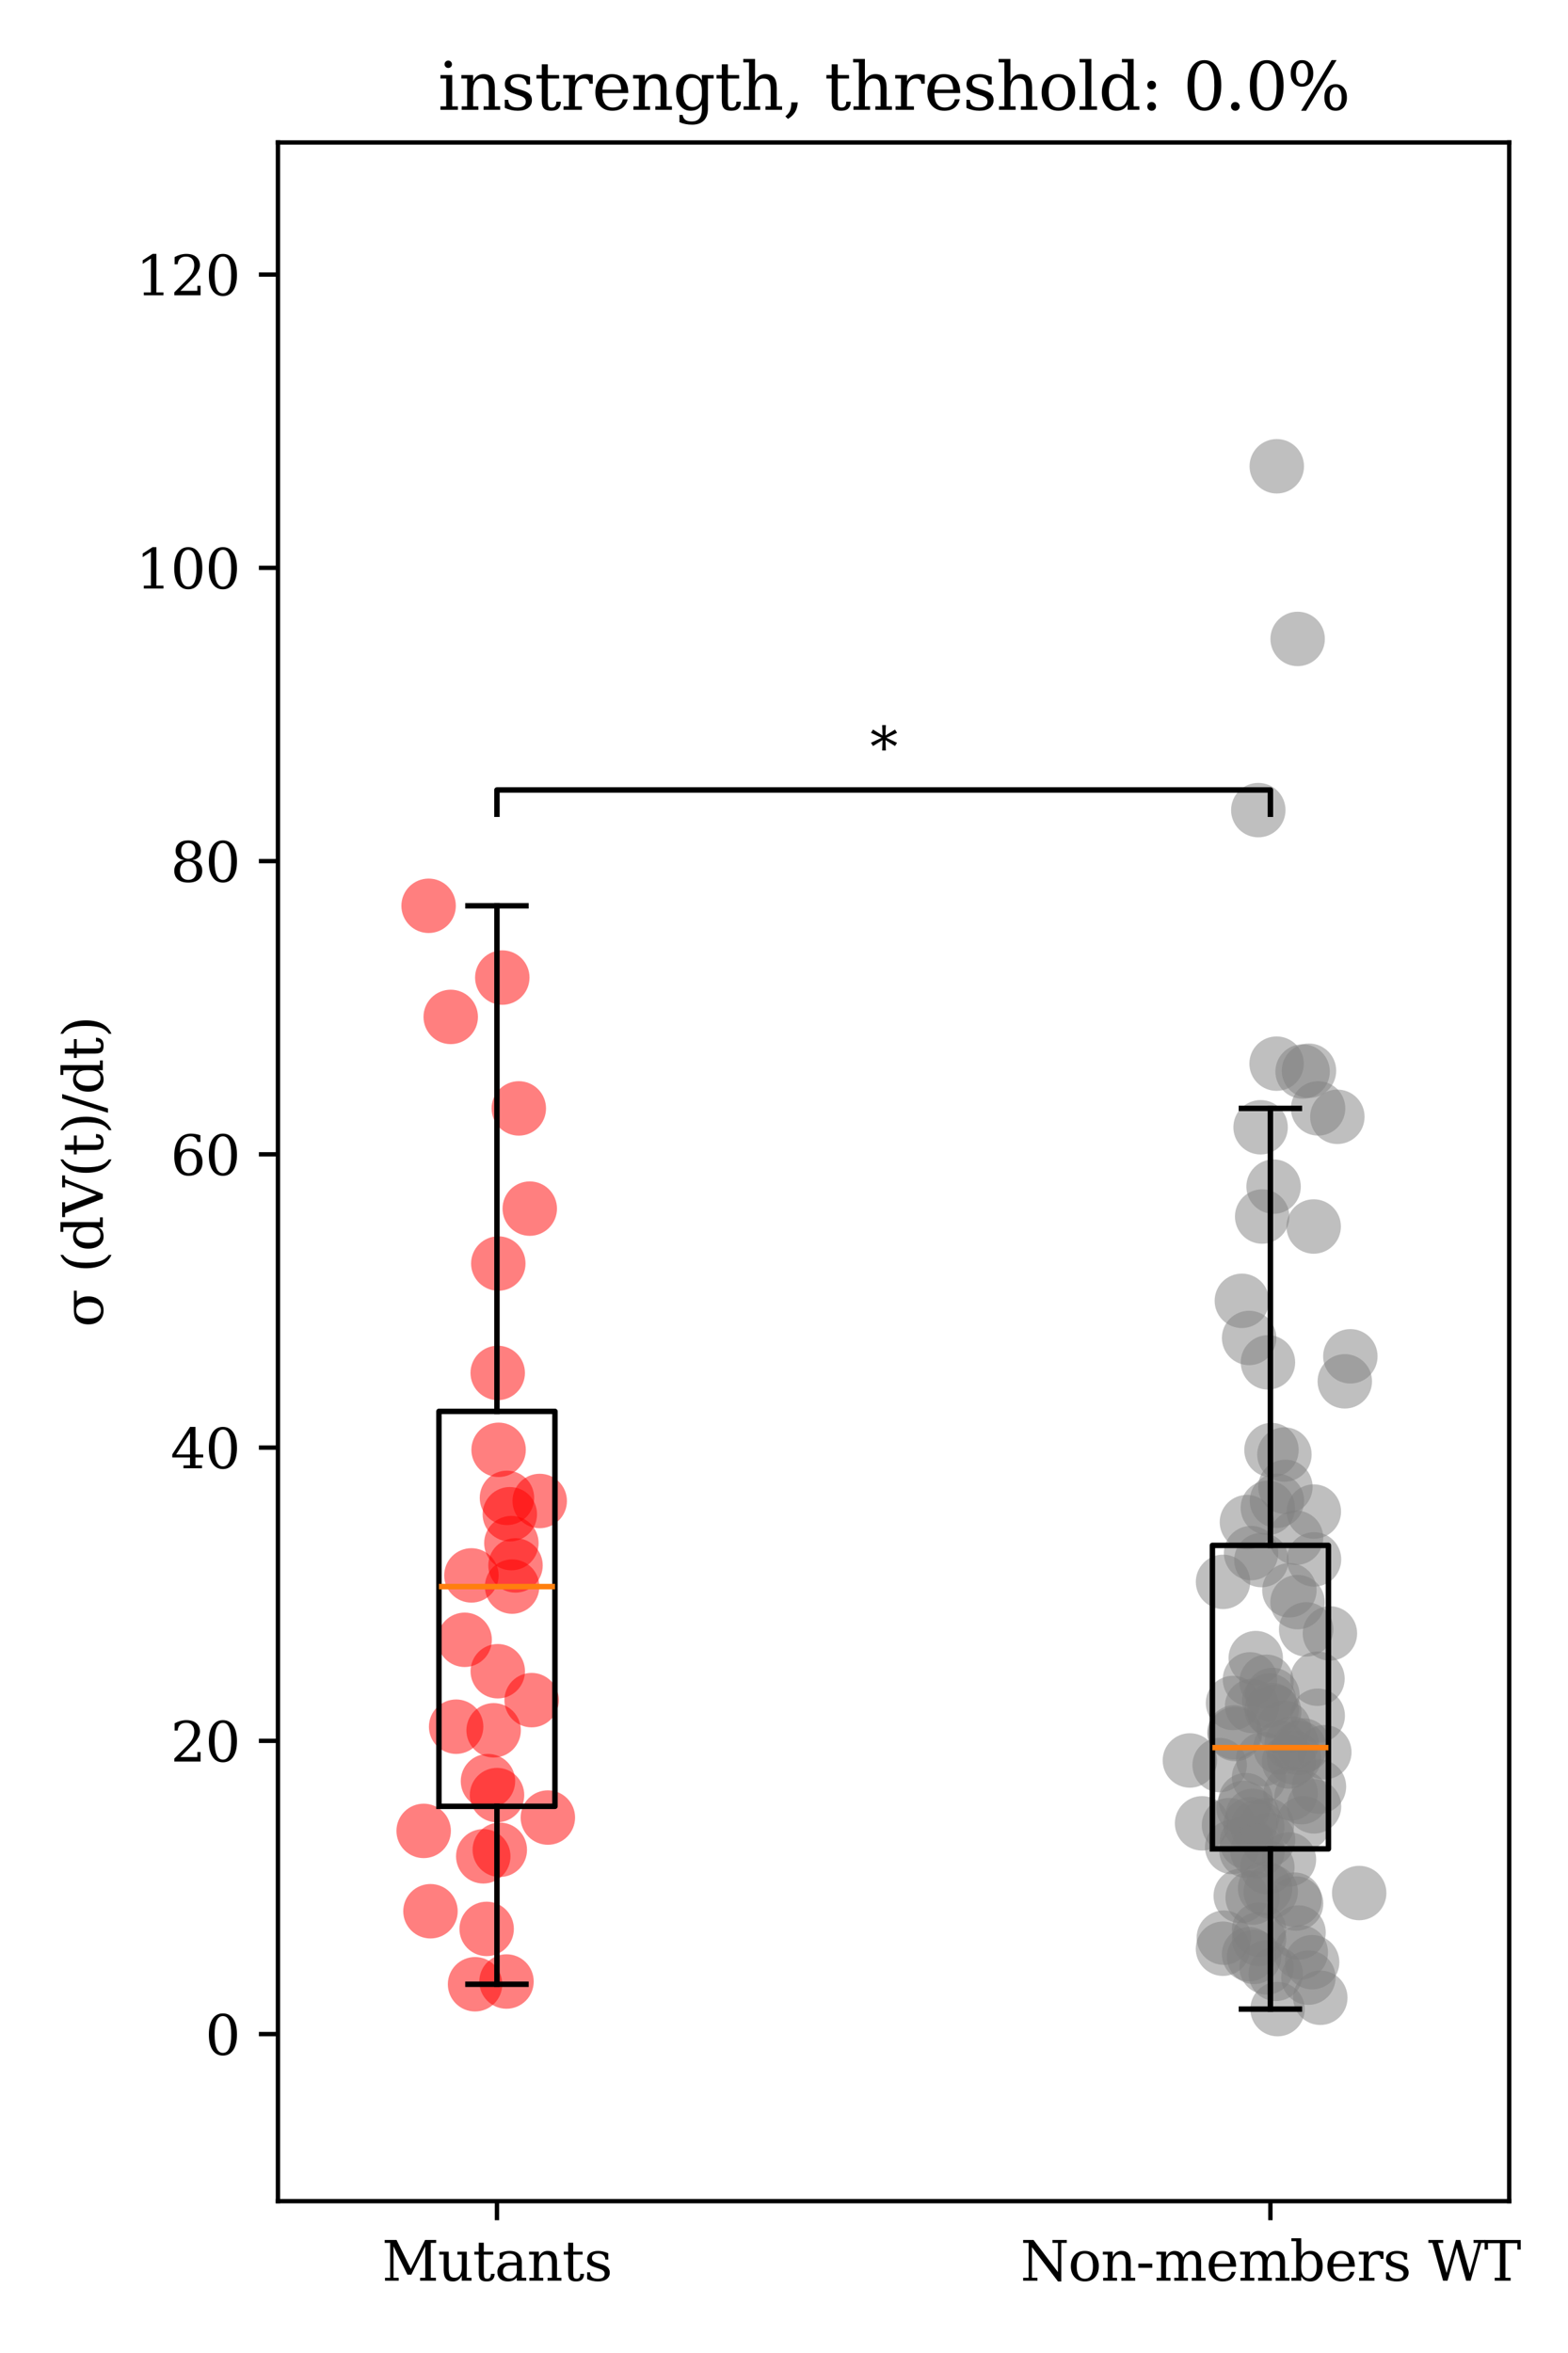 <?xml version="1.0" encoding="utf-8" standalone="no"?>
<!DOCTYPE svg PUBLIC "-//W3C//DTD SVG 1.1//EN"
  "http://www.w3.org/Graphics/SVG/1.1/DTD/svg11.dtd">
<svg xmlns:xlink="http://www.w3.org/1999/xlink" width="288pt" height="432pt" viewBox="0 0 288 432" xmlns="http://www.w3.org/2000/svg" version="1.1">
 <defs>
  <style type="text/css">*{stroke-linejoin: round; stroke-linecap: butt}</style>
 </defs>
 <g id="figure_1">
  <g id="patch_1">
   <path d="M 0 432 
L 288 432 
L 288 0 
L 0 0 
z
" style="fill: #ffffff"/>
  </g>
  <g id="axes_1">
   <g id="patch_2">
    <path d="M 51.05 404.12 
L 277.2 404.12 
L 277.2 26.16 
L 51.05 26.16 
z
" style="fill: #ffffff"/>
   </g>
   <g id="PathCollection_1">
    <defs>
     <path id="md715e19914" d="M 0 5 
C 1.326 5 2.598 4.473 3.536 3.536 
C 4.473 2.598 5 1.326 5 0 
C 5 -1.326 4.473 -2.598 3.536 -3.536 
C 2.598 -4.473 1.326 -5 0 -5 
C -1.326 -5 -2.598 -4.473 -3.536 -3.536 
C -4.473 -2.598 -5 -1.326 -5 0 
C -5 1.326 -4.473 2.598 -3.536 3.536 
C -2.598 4.473 -1.326 5 0 5 
z
"/>
    </defs>
    <g clip-path="url(#p01e4e6f1fc)">
     <use xlink:href="#md715e19914" x="85.345" y="301.06" style="fill: #ff0000; fill-opacity: 0.5"/>
     <use xlink:href="#md715e19914" x="93.929" y="283.309" style="fill: #ff0000; fill-opacity: 0.5"/>
     <use xlink:href="#md715e19914" x="89.628" y="327.007" style="fill: #ff0000; fill-opacity: 0.5"/>
     <use xlink:href="#md715e19914" x="83.78" y="317.014" style="fill: #ff0000; fill-opacity: 0.5"/>
     <use xlink:href="#md715e19914" x="94.062" y="291.291" style="fill: #ff0000; fill-opacity: 0.5"/>
     <use xlink:href="#md715e19914" x="93.032" y="363.798" style="fill: #ff0000; fill-opacity: 0.5"/>
     <use xlink:href="#md715e19914" x="91.525" y="231.98" style="fill: #ff0000; fill-opacity: 0.5"/>
     <use xlink:href="#md715e19914" x="91.8" y="339.615" style="fill: #ff0000; fill-opacity: 0.5"/>
     <use xlink:href="#md715e19914" x="78.725" y="166.302" style="fill: #ff0000; fill-opacity: 0.5"/>
     <use xlink:href="#md715e19914" x="100.626" y="333.696" style="fill: #ff0000; fill-opacity: 0.5"/>
     <use xlink:href="#md715e19914" x="90.667" y="317.678" style="fill: #ff0000; fill-opacity: 0.5"/>
     <use xlink:href="#md715e19914" x="82.785" y="186.7" style="fill: #ff0000; fill-opacity: 0.5"/>
     <use xlink:href="#md715e19914" x="94.686" y="287.405" style="fill: #ff0000; fill-opacity: 0.5"/>
     <use xlink:href="#md715e19914" x="77.816" y="336.144" style="fill: #ff0000; fill-opacity: 0.5"/>
     <use xlink:href="#md715e19914" x="91.289" y="329.571" style="fill: #ff0000; fill-opacity: 0.5"/>
     <use xlink:href="#md715e19914" x="95.291" y="203.5" style="fill: #ff0000; fill-opacity: 0.5"/>
     <use xlink:href="#md715e19914" x="97.647" y="312.137" style="fill: #ff0000; fill-opacity: 0.5"/>
     <use xlink:href="#md715e19914" x="88.763" y="340.813" style="fill: #ff0000; fill-opacity: 0.5"/>
     <use xlink:href="#md715e19914" x="93.116" y="275.005" style="fill: #ff0000; fill-opacity: 0.5"/>
     <use xlink:href="#md715e19914" x="86.587" y="289.238" style="fill: #ff0000; fill-opacity: 0.5"/>
     <use xlink:href="#md715e19914" x="93.64" y="278.009" style="fill: #ff0000; fill-opacity: 0.5"/>
     <use xlink:href="#md715e19914" x="99.133" y="275.576" style="fill: #ff0000; fill-opacity: 0.5"/>
     <use xlink:href="#md715e19914" x="91.58" y="266.18" style="fill: #ff0000; fill-opacity: 0.5"/>
     <use xlink:href="#md715e19914" x="91.416" y="252.065" style="fill: #ff0000; fill-opacity: 0.5"/>
     <use xlink:href="#md715e19914" x="87.256" y="364.301" style="fill: #ff0000; fill-opacity: 0.5"/>
     <use xlink:href="#md715e19914" x="92.258" y="179.478" style="fill: #ff0000; fill-opacity: 0.5"/>
     <use xlink:href="#md715e19914" x="97.303" y="221.898" style="fill: #ff0000; fill-opacity: 0.5"/>
     <use xlink:href="#md715e19914" x="79.067" y="350.894" style="fill: #ff0000; fill-opacity: 0.5"/>
     <use xlink:href="#md715e19914" x="87.315" y="-1" style="fill: #ff0000; fill-opacity: 0.5"/>
     <use xlink:href="#md715e19914" x="91.243" y="-1" style="fill: #ff0000; fill-opacity: 0.5"/>
     <use xlink:href="#md715e19914" x="89.385" y="354.141" style="fill: #ff0000; fill-opacity: 0.5"/>
     <use xlink:href="#md715e19914" x="91.426" y="306.83" style="fill: #ff0000; fill-opacity: 0.5"/>
    </g>
   </g>
   <g id="PathCollection_2">
    <defs>
     <path id="m15550c7b97" d="M 0 5 
C 1.326 5 2.598 4.473 3.536 3.536 
C 4.473 2.598 5 1.326 5 0 
C 5 -1.326 4.473 -2.598 3.536 -3.536 
C 2.598 -4.473 1.326 -5 0 -5 
C -1.326 -5 -2.598 -4.473 -3.536 -3.536 
C -4.473 -2.598 -5 -1.326 -5 0 
C -5 1.326 -4.473 2.598 -3.536 3.536 
C -2.598 4.473 -1.326 5 0 5 
z
"/>
    </defs>
    <g clip-path="url(#p01e4e6f1fc)">
     <use xlink:href="#m15550c7b97" x="229.007" y="338.204" style="fill: #808080; fill-opacity: 0.5"/>
     <use xlink:href="#m15550c7b97" x="224.639" y="290.423" style="fill: #808080; fill-opacity: 0.5"/>
     <use xlink:href="#m15550c7b97" x="234.537" y="275.537" style="fill: #808080; fill-opacity: 0.5"/>
     <use xlink:href="#m15550c7b97" x="233.709" y="311.187" style="fill: #808080; fill-opacity: 0.5"/>
     <use xlink:href="#m15550c7b97" x="224.017" y="324.059" style="fill: #808080; fill-opacity: 0.5"/>
     <use xlink:href="#m15550c7b97" x="233.58" y="313.931" style="fill: #808080; fill-opacity: 0.5"/>
     <use xlink:href="#m15550c7b97" x="245.637" y="205.04" style="fill: #808080; fill-opacity: 0.5"/>
     <use xlink:href="#m15550c7b97" x="234.038" y="314.262" style="fill: #808080; fill-opacity: 0.5"/>
     <use xlink:href="#m15550c7b97" x="249.646" y="347.553" style="fill: #808080; fill-opacity: 0.5"/>
     <use xlink:href="#m15550c7b97" x="236.754" y="323.402" style="fill: #808080; fill-opacity: 0.5"/>
     <use xlink:href="#m15550c7b97" x="241.349" y="286.301" style="fill: #808080; fill-opacity: 0.5"/>
     <use xlink:href="#m15550c7b97" x="220.791" y="334.757" style="fill: #808080; fill-opacity: 0.5"/>
     <use xlink:href="#m15550c7b97" x="239.907" y="299.147" style="fill: #808080; fill-opacity: 0.5"/>
     <use xlink:href="#m15550c7b97" x="229.978" y="313.209" style="fill: #808080; fill-opacity: 0.5"/>
     <use xlink:href="#m15550c7b97" x="247.004" y="253.606" style="fill: #808080; fill-opacity: 0.5"/>
     <use xlink:href="#m15550c7b97" x="231.251" y="356.012" style="fill: #808080; fill-opacity: 0.5"/>
     <use xlink:href="#m15550c7b97" x="230.936" y="335.407" style="fill: #808080; fill-opacity: 0.5"/>
     <use xlink:href="#m15550c7b97" x="238.923" y="358.458" style="fill: #808080; fill-opacity: 0.5"/>
     <use xlink:href="#m15550c7b97" x="225.736" y="335.09" style="fill: #808080; fill-opacity: 0.5"/>
     <use xlink:href="#m15550c7b97" x="238.509" y="354.804" style="fill: #808080; fill-opacity: 0.5"/>
     <use xlink:href="#m15550c7b97" x="242.099" y="203.496" style="fill: #808080; fill-opacity: 0.5"/>
     <use xlink:href="#m15550c7b97" x="224.628" y="357.777" style="fill: #808080; fill-opacity: 0.5"/>
     <use xlink:href="#m15550c7b97" x="241.287" y="225.182" style="fill: #808080; fill-opacity: 0.5"/>
     <use xlink:href="#m15550c7b97" x="226.474" y="312.661" style="fill: #808080; fill-opacity: 0.5"/>
     <use xlink:href="#m15550c7b97" x="229.79" y="285.14" style="fill: #808080; fill-opacity: 0.5"/>
     <use xlink:href="#m15550c7b97" x="229.673" y="334.925" style="fill: #808080; fill-opacity: 0.5"/>
     <use xlink:href="#m15550c7b97" x="232.912" y="337.773" style="fill: #808080; fill-opacity: 0.5"/>
     <use xlink:href="#m15550c7b97" x="232.625" y="308.767" style="fill: #808080; fill-opacity: 0.5"/>
     <use xlink:href="#m15550c7b97" x="238.049" y="282.32" style="fill: #808080; fill-opacity: 0.5"/>
     <use xlink:href="#m15550c7b97" x="239.412" y="334.755" style="fill: #808080; fill-opacity: 0.5"/>
     <use xlink:href="#m15550c7b97" x="228.397" y="331.915" style="fill: #808080; fill-opacity: 0.5"/>
     <use xlink:href="#m15550c7b97" x="238.062" y="349.483" style="fill: #808080; fill-opacity: 0.5"/>
     <use xlink:href="#m15550c7b97" x="231.117" y="148.735" style="fill: #808080; fill-opacity: 0.5"/>
     <use xlink:href="#m15550c7b97" x="228.942" y="339.797" style="fill: #808080; fill-opacity: 0.5"/>
     <use xlink:href="#m15550c7b97" x="234.51" y="85.607" style="fill: #808080; fill-opacity: 0.5"/>
     <use xlink:href="#m15550c7b97" x="229.027" y="279.45" style="fill: #808080; fill-opacity: 0.5"/>
     <use xlink:href="#m15550c7b97" x="226.855" y="318.36" style="fill: #808080; fill-opacity: 0.5"/>
     <use xlink:href="#m15550c7b97" x="232.782" y="342.828" style="fill: #808080; fill-opacity: 0.5"/>
     <use xlink:href="#m15550c7b97" x="229.586" y="308.327" style="fill: #808080; fill-opacity: 0.5"/>
     <use xlink:href="#m15550c7b97" x="235.914" y="267.048" style="fill: #808080; fill-opacity: 0.5"/>
     <use xlink:href="#m15550c7b97" x="226.323" y="339.104" style="fill: #808080; fill-opacity: 0.5"/>
     <use xlink:href="#m15550c7b97" x="233.925" y="217.859" style="fill: #808080; fill-opacity: 0.5"/>
     <use xlink:href="#m15550c7b97" x="239.398" y="320.461" style="fill: #808080; fill-opacity: 0.5"/>
     <use xlink:href="#m15550c7b97" x="240.425" y="196.583" style="fill: #808080; fill-opacity: 0.5"/>
     <use xlink:href="#m15550c7b97" x="229.42" y="358.775" style="fill: #808080; fill-opacity: 0.5"/>
     <use xlink:href="#m15550c7b97" x="240.321" y="363.091" style="fill: #808080; fill-opacity: 0.5"/>
     <use xlink:href="#m15550c7b97" x="231.253" y="354.283" style="fill: #808080; fill-opacity: 0.5"/>
     <use xlink:href="#m15550c7b97" x="237.252" y="320.101" style="fill: #808080; fill-opacity: 0.5"/>
     <use xlink:href="#m15550c7b97" x="233.537" y="266.224" style="fill: #808080; fill-opacity: 0.5"/>
     <use xlink:href="#m15550c7b97" x="248.023" y="249.014" style="fill: #808080; fill-opacity: 0.5"/>
     <use xlink:href="#m15550c7b97" x="228.814" y="330.495" style="fill: #808080; fill-opacity: 0.5"/>
     <use xlink:href="#m15550c7b97" x="230.333" y="359.279" style="fill: #808080; fill-opacity: 0.5"/>
     <use xlink:href="#m15550c7b97" x="234.654" y="368.863" style="fill: #808080; fill-opacity: 0.5"/>
     <use xlink:href="#m15550c7b97" x="236.828" y="291.964" style="fill: #808080; fill-opacity: 0.5"/>
     <use xlink:href="#m15550c7b97" x="242.504" y="366.779" style="fill: #808080; fill-opacity: 0.5"/>
     <use xlink:href="#m15550c7b97" x="241.986" y="308.206" style="fill: #808080; fill-opacity: 0.5"/>
     <use xlink:href="#m15550c7b97" x="241.317" y="277.517" style="fill: #808080; fill-opacity: 0.5"/>
     <use xlink:href="#m15550c7b97" x="243.245" y="321.696" style="fill: #808080; fill-opacity: 0.5"/>
     <use xlink:href="#m15550c7b97" x="241.352" y="331.644" style="fill: #808080; fill-opacity: 0.5"/>
     <use xlink:href="#m15550c7b97" x="232.871" y="276.829" style="fill: #808080; fill-opacity: 0.5"/>
     <use xlink:href="#m15550c7b97" x="230.079" y="348.39" style="fill: #808080; fill-opacity: 0.5"/>
     <use xlink:href="#m15550c7b97" x="238.343" y="117.307" style="fill: #808080; fill-opacity: 0.5"/>
     <use xlink:href="#m15550c7b97" x="232.887" y="250.124" style="fill: #808080; fill-opacity: 0.5"/>
     <use xlink:href="#m15550c7b97" x="237.663" y="322.666" style="fill: #808080; fill-opacity: 0.5"/>
     <use xlink:href="#m15550c7b97" x="230.647" y="304.421" style="fill: #808080; fill-opacity: 0.5"/>
     <use xlink:href="#m15550c7b97" x="231.682" y="286.422" style="fill: #808080; fill-opacity: 0.5"/>
     <use xlink:href="#m15550c7b97" x="233.401" y="347.292" style="fill: #808080; fill-opacity: 0.5"/>
     <use xlink:href="#m15550c7b97" x="224.784" y="355.749" style="fill: #808080; fill-opacity: 0.5"/>
     <use xlink:href="#m15550c7b97" x="232.019" y="322.96" style="fill: #808080; fill-opacity: 0.5"/>
     <use xlink:href="#m15550c7b97" x="239.05" y="329.95" style="fill: #808080; fill-opacity: 0.5"/>
     <use xlink:href="#m15550c7b97" x="235.193" y="320.854" style="fill: #808080; fill-opacity: 0.5"/>
     <use xlink:href="#m15550c7b97" x="227.892" y="348.081" style="fill: #808080; fill-opacity: 0.5"/>
     <use xlink:href="#m15550c7b97" x="236.094" y="272.988" style="fill: #808080; fill-opacity: 0.5"/>
     <use xlink:href="#m15550c7b97" x="229.43" y="245.645" style="fill: #808080; fill-opacity: 0.5"/>
     <use xlink:href="#m15550c7b97" x="231.252" y="326.329" style="fill: #808080; fill-opacity: 0.5"/>
     <use xlink:href="#m15550c7b97" x="235.788" y="317.186" style="fill: #808080; fill-opacity: 0.5"/>
     <use xlink:href="#m15550c7b97" x="231.829" y="223.35" style="fill: #808080; fill-opacity: 0.5"/>
     <use xlink:href="#m15550c7b97" x="238.323" y="294.145" style="fill: #808080; fill-opacity: 0.5"/>
     <use xlink:href="#m15550c7b97" x="232.364" y="346.695" style="fill: #808080; fill-opacity: 0.5"/>
     <use xlink:href="#m15550c7b97" x="239.253" y="196.728" style="fill: #808080; fill-opacity: 0.5"/>
     <use xlink:href="#m15550c7b97" x="232.653" y="361.211" style="fill: #808080; fill-opacity: 0.5"/>
     <use xlink:href="#m15550c7b97" x="232.693" y="335.062" style="fill: #808080; fill-opacity: 0.5"/>
     <use xlink:href="#m15550c7b97" x="228.096" y="238.825" style="fill: #808080; fill-opacity: 0.5"/>
     <use xlink:href="#m15550c7b97" x="233.122" y="312.215" style="fill: #808080; fill-opacity: 0.5"/>
     <use xlink:href="#m15550c7b97" x="234.478" y="195.282" style="fill: #808080; fill-opacity: 0.5"/>
     <use xlink:href="#m15550c7b97" x="242.031" y="315.002" style="fill: #808080; fill-opacity: 0.5"/>
     <use xlink:href="#m15550c7b97" x="234.322" y="362.393" style="fill: #808080; fill-opacity: 0.5"/>
     <use xlink:href="#m15550c7b97" x="230.066" y="333.388" style="fill: #808080; fill-opacity: 0.5"/>
     <use xlink:href="#m15550c7b97" x="238.647" y="320.926" style="fill: #808080; fill-opacity: 0.5"/>
     <use xlink:href="#m15550c7b97" x="231.539" y="206.961" style="fill: #808080; fill-opacity: 0.5"/>
     <use xlink:href="#m15550c7b97" x="218.551" y="323.214" style="fill: #808080; fill-opacity: 0.5"/>
     <use xlink:href="#m15550c7b97" x="237.771" y="348.768" style="fill: #808080; fill-opacity: 0.5"/>
     <use xlink:href="#m15550c7b97" x="226.739" y="318.05" style="fill: #808080; fill-opacity: 0.5"/>
     <use xlink:href="#m15550c7b97" x="242.256" y="328.024" style="fill: #808080; fill-opacity: 0.5"/>
     <use xlink:href="#m15550c7b97" x="237.053" y="329.255" style="fill: #808080; fill-opacity: 0.5"/>
     <use xlink:href="#m15550c7b97" x="241.005" y="360.248" style="fill: #808080; fill-opacity: 0.5"/>
     <use xlink:href="#m15550c7b97" x="230.972" y="339.858" style="fill: #808080; fill-opacity: 0.5"/>
     <use xlink:href="#m15550c7b97" x="236.743" y="341.387" style="fill: #808080; fill-opacity: 0.5"/>
     <use xlink:href="#m15550c7b97" x="244.268" y="299.888" style="fill: #808080; fill-opacity: 0.5"/>
    </g>
   </g>
   <g id="matplotlib.axis_1">
    <g id="xtick_1">
     <g id="line2d_1">
      <defs>
       <path id="mcad430a298" d="M 0 0 
L 0 3.5 
" style="stroke: #000000; stroke-width: 0.8"/>
      </defs>
      <g>
       <use xlink:href="#mcad430a298" x="91.276" y="404.12" style="stroke: #000000; stroke-width: 0.8"/>
      </g>
     </g>
     <g id="text_1">
      <!-- Mutants -->
      <g transform="translate(70.15 418.718) scale(0.1 -0.1)">
       <defs>
        <path id="DejaVuSerif-4d" d="M 353 0 
L 353 331 
L 947 331 
L 947 4331 
L 319 4331 
L 319 4666 
L 1678 4666 
L 3316 1344 
L 4953 4666 
L 6228 4666 
L 6228 4331 
L 5606 4331 
L 5606 331 
L 6203 331 
L 6203 0 
L 4378 0 
L 4378 331 
L 4972 331 
L 4972 3938 
L 3372 684 
L 2931 684 
L 1331 3938 
L 1331 331 
L 1925 331 
L 1925 0 
L 353 0 
z
" transform="scale(0.016)"/>
        <path id="DejaVuSerif-75" d="M 2266 3322 
L 3341 3322 
L 3341 331 
L 3884 331 
L 3884 0 
L 2766 0 
L 2766 588 
Q 2606 256 2353 82 
Q 2100 -91 1766 -91 
Q 1213 -91 952 223 
Q 691 538 691 1209 
L 691 2988 
L 172 2988 
L 172 3322 
L 1269 3322 
L 1269 1388 
Q 1269 781 1417 556 
Q 1566 331 1947 331 
Q 2347 331 2556 625 
Q 2766 919 2766 1478 
L 2766 2988 
L 2266 2988 
L 2266 3322 
z
" transform="scale(0.016)"/>
        <path id="DejaVuSerif-74" d="M 691 2988 
L 184 2988 
L 184 3322 
L 691 3322 
L 691 4353 
L 1269 4353 
L 1269 3322 
L 2350 3322 
L 2350 2988 
L 1269 2988 
L 1269 878 
Q 1269 456 1350 337 
Q 1431 219 1650 219 
Q 1875 219 1978 351 
Q 2081 484 2088 781 
L 2522 781 
Q 2497 328 2275 118 
Q 2053 -91 1600 -91 
Q 1103 -91 897 129 
Q 691 350 691 878 
L 691 2988 
z
" transform="scale(0.016)"/>
        <path id="DejaVuSerif-61" d="M 2547 1044 
L 2547 1747 
L 1806 1747 
Q 1378 1747 1168 1562 
Q 959 1378 959 997 
Q 959 650 1171 447 
Q 1384 244 1747 244 
Q 2106 244 2326 466 
Q 2547 688 2547 1044 
z
M 3122 2075 
L 3122 331 
L 3634 331 
L 3634 0 
L 2547 0 
L 2547 359 
Q 2356 128 2106 18 
Q 1856 -91 1522 -91 
Q 969 -91 644 203 
Q 319 497 319 997 
Q 319 1513 691 1797 
Q 1063 2081 1741 2081 
L 2547 2081 
L 2547 2309 
Q 2547 2688 2317 2895 
Q 2088 3103 1672 3103 
Q 1328 3103 1125 2947 
Q 922 2791 872 2484 
L 575 2484 
L 575 3156 
Q 875 3284 1158 3348 
Q 1441 3413 1709 3413 
Q 2400 3413 2761 3070 
Q 3122 2728 3122 2075 
z
" transform="scale(0.016)"/>
        <path id="DejaVuSerif-6e" d="M 263 0 
L 263 331 
L 781 331 
L 781 2988 
L 231 2988 
L 231 3322 
L 1356 3322 
L 1356 2731 
Q 1516 3069 1770 3241 
Q 2025 3413 2363 3413 
Q 2913 3413 3172 3097 
Q 3431 2781 3431 2113 
L 3431 331 
L 3944 331 
L 3944 0 
L 2356 0 
L 2356 331 
L 2853 331 
L 2853 1931 
Q 2853 2541 2703 2767 
Q 2553 2994 2175 2994 
Q 1775 2994 1565 2701 
Q 1356 2409 1356 1850 
L 1356 331 
L 1856 331 
L 1856 0 
L 263 0 
z
" transform="scale(0.016)"/>
        <path id="DejaVuSerif-73" d="M 359 184 
L 359 959 
L 691 959 
Q 703 588 923 403 
Q 1144 219 1575 219 
Q 1963 219 2166 364 
Q 2369 509 2369 788 
Q 2369 1006 2220 1140 
Q 2072 1275 1594 1428 
L 1178 1569 
Q 750 1706 558 1912 
Q 366 2119 366 2438 
Q 366 2894 700 3153 
Q 1034 3413 1625 3413 
Q 1888 3413 2178 3344 
Q 2469 3275 2778 3144 
L 2778 2419 
L 2447 2419 
Q 2434 2741 2221 2922 
Q 2009 3103 1644 3103 
Q 1281 3103 1095 2975 
Q 909 2847 909 2591 
Q 909 2381 1050 2254 
Q 1191 2128 1613 1997 
L 2069 1856 
Q 2541 1709 2748 1489 
Q 2956 1269 2956 922 
Q 2956 450 2595 179 
Q 2234 -91 1600 -91 
Q 1278 -91 972 -22 
Q 666 47 359 184 
z
" transform="scale(0.016)"/>
       </defs>
       <use xlink:href="#DejaVuSerif-4d"/>
       <use xlink:href="#DejaVuSerif-75" transform="translate(102.393 0)"/>
       <use xlink:href="#DejaVuSerif-74" transform="translate(166.797 0)"/>
       <use xlink:href="#DejaVuSerif-61" transform="translate(206.982 0)"/>
       <use xlink:href="#DejaVuSerif-6e" transform="translate(266.602 0)"/>
       <use xlink:href="#DejaVuSerif-74" transform="translate(331.006 0)"/>
       <use xlink:href="#DejaVuSerif-73" transform="translate(371.191 0)"/>
      </g>
     </g>
    </g>
    <g id="xtick_2">
     <g id="line2d_2">
      <g>
       <use xlink:href="#mcad430a298" x="233.342" y="404.12" style="stroke: #000000; stroke-width: 0.8"/>
      </g>
     </g>
     <g id="text_2">
      <!-- Non-members WT -->
      <g transform="translate(187.425 418.718) scale(0.1 -0.1)">
       <defs>
        <path id="DejaVuSerif-4e" d="M 313 0 
L 313 331 
L 941 331 
L 941 4331 
L 313 4331 
L 313 4666 
L 1509 4666 
L 4306 984 
L 4306 4331 
L 3681 4331 
L 3681 4666 
L 5319 4666 
L 5319 4331 
L 4691 4331 
L 4691 -91 
L 4313 -91 
L 1325 3841 
L 1325 331 
L 1953 331 
L 1953 0 
L 313 0 
z
" transform="scale(0.016)"/>
        <path id="DejaVuSerif-6f" d="M 1925 219 
Q 2388 219 2623 584 
Q 2859 950 2859 1663 
Q 2859 2375 2623 2739 
Q 2388 3103 1925 3103 
Q 1463 3103 1227 2739 
Q 991 2375 991 1663 
Q 991 950 1228 584 
Q 1466 219 1925 219 
z
M 1925 -91 
Q 1200 -91 759 389 
Q 319 869 319 1663 
Q 319 2456 758 2934 
Q 1197 3413 1925 3413 
Q 2653 3413 3092 2934 
Q 3531 2456 3531 1663 
Q 3531 869 3092 389 
Q 2653 -91 1925 -91 
z
" transform="scale(0.016)"/>
        <path id="DejaVuSerif-2d" d="M 281 1959 
L 1881 1959 
L 1881 1472 
L 281 1472 
L 281 1959 
z
" transform="scale(0.016)"/>
        <path id="DejaVuSerif-6d" d="M 3316 2675 
Q 3481 3041 3739 3227 
Q 3997 3413 4341 3413 
Q 4863 3413 5119 3089 
Q 5375 2766 5375 2113 
L 5375 331 
L 5894 331 
L 5894 0 
L 4300 0 
L 4300 331 
L 4800 331 
L 4800 2047 
Q 4800 2556 4650 2772 
Q 4500 2988 4153 2988 
Q 3769 2988 3567 2697 
Q 3366 2406 3366 1850 
L 3366 331 
L 3866 331 
L 3866 0 
L 2291 0 
L 2291 331 
L 2791 331 
L 2791 2069 
Q 2791 2566 2641 2777 
Q 2491 2988 2144 2988 
Q 1759 2988 1557 2697 
Q 1356 2406 1356 1850 
L 1356 331 
L 1856 331 
L 1856 0 
L 263 0 
L 263 331 
L 781 331 
L 781 2994 
L 231 2994 
L 231 3322 
L 1356 3322 
L 1356 2731 
Q 1516 3063 1762 3238 
Q 2009 3413 2322 3413 
Q 2709 3413 2968 3220 
Q 3228 3028 3316 2675 
z
" transform="scale(0.016)"/>
        <path id="DejaVuSerif-65" d="M 3469 1600 
L 991 1600 
L 991 1575 
Q 991 903 1244 561 
Q 1497 219 1991 219 
Q 2369 219 2611 417 
Q 2853 616 2950 1006 
L 3413 1006 
Q 3275 459 2904 184 
Q 2534 -91 1931 -91 
Q 1203 -91 761 389 
Q 319 869 319 1663 
Q 319 2450 753 2931 
Q 1188 3413 1894 3413 
Q 2647 3413 3050 2948 
Q 3453 2484 3469 1600 
z
M 2791 1931 
Q 2772 2513 2545 2808 
Q 2319 3103 1894 3103 
Q 1497 3103 1269 2806 
Q 1041 2509 991 1931 
L 2791 1931 
z
" transform="scale(0.016)"/>
        <path id="DejaVuSerif-62" d="M 738 331 
L 738 4531 
L 184 4531 
L 184 4863 
L 1313 4863 
L 1313 2803 
Q 1481 3116 1742 3264 
Q 2003 3413 2388 3413 
Q 3000 3413 3387 2928 
Q 3775 2444 3775 1663 
Q 3775 881 3387 395 
Q 3000 -91 2388 -91 
Q 2003 -91 1742 57 
Q 1481 206 1313 519 
L 1313 0 
L 184 0 
L 184 331 
L 738 331 
z
M 1313 1497 
Q 1313 897 1542 583 
Q 1772 269 2209 269 
Q 2650 269 2876 622 
Q 3103 975 3103 1663 
Q 3103 2353 2876 2703 
Q 2650 3053 2209 3053 
Q 1772 3053 1542 2737 
Q 1313 2422 1313 1825 
L 1313 1497 
z
" transform="scale(0.016)"/>
        <path id="DejaVuSerif-72" d="M 3059 3328 
L 3059 2497 
L 2728 2497 
Q 2713 2744 2591 2866 
Q 2469 2988 2234 2988 
Q 1809 2988 1582 2694 
Q 1356 2400 1356 1850 
L 1356 331 
L 2022 331 
L 2022 0 
L 263 0 
L 263 331 
L 781 331 
L 781 2994 
L 231 2994 
L 231 3322 
L 1356 3322 
L 1356 2731 
Q 1525 3078 1790 3245 
Q 2056 3413 2438 3413 
Q 2578 3413 2733 3391 
Q 2888 3369 3059 3328 
z
" transform="scale(0.016)"/>
        <path id="DejaVuSerif-20" transform="scale(0.016)"/>
        <path id="DejaVuSerif-57" d="M 4878 0 
L 4366 0 
L 3297 3794 
L 2228 0 
L 1716 0 
L 494 4331 
L 31 4331 
L 31 4666 
L 1734 4666 
L 1734 4331 
L 1153 4331 
L 2125 884 
L 3188 4666 
L 3694 4666 
L 4775 844 
L 5753 4331 
L 5216 4331 
L 5216 4666 
L 6559 4666 
L 6559 4331 
L 6100 4331 
L 4878 0 
z
" transform="scale(0.016)"/>
        <path id="DejaVuSerif-54" d="M 1222 0 
L 1222 331 
L 1819 331 
L 1819 4294 
L 447 4294 
L 447 3566 
L 63 3566 
L 63 4666 
L 4206 4666 
L 4206 3566 
L 3822 3566 
L 3822 4294 
L 2450 4294 
L 2450 331 
L 3047 331 
L 3047 0 
L 1222 0 
z
" transform="scale(0.016)"/>
       </defs>
       <use xlink:href="#DejaVuSerif-4e"/>
       <use xlink:href="#DejaVuSerif-6f" transform="translate(87.5 0)"/>
       <use xlink:href="#DejaVuSerif-6e" transform="translate(147.705 0)"/>
       <use xlink:href="#DejaVuSerif-2d" transform="translate(212.109 0)"/>
       <use xlink:href="#DejaVuSerif-6d" transform="translate(245.898 0)"/>
       <use xlink:href="#DejaVuSerif-65" transform="translate(340.723 0)"/>
       <use xlink:href="#DejaVuSerif-6d" transform="translate(399.902 0)"/>
       <use xlink:href="#DejaVuSerif-62" transform="translate(494.727 0)"/>
       <use xlink:href="#DejaVuSerif-65" transform="translate(558.74 0)"/>
       <use xlink:href="#DejaVuSerif-72" transform="translate(617.92 0)"/>
       <use xlink:href="#DejaVuSerif-73" transform="translate(665.723 0)"/>
       <use xlink:href="#DejaVuSerif-20" transform="translate(717.041 0)"/>
       <use xlink:href="#DejaVuSerif-57" transform="translate(748.828 0)"/>
       <use xlink:href="#DejaVuSerif-54" transform="translate(851.611 0)"/>
      </g>
     </g>
    </g>
   </g>
   <g id="matplotlib.axis_2">
    <g id="ytick_1">
     <g id="line2d_3">
      <defs>
       <path id="m1523566a04" d="M 0 0 
L -3.5 0 
" style="stroke: #000000; stroke-width: 0.8"/>
      </defs>
      <g>
       <use xlink:href="#m1523566a04" x="51.05" y="373.451" style="stroke: #000000; stroke-width: 0.8"/>
      </g>
     </g>
     <g id="text_3">
      <!-- 0 -->
      <g transform="translate(37.688 377.25) scale(0.1 -0.1)">
       <defs>
        <path id="DejaVuSerif-30" d="M 2034 219 
Q 2513 219 2750 744 
Q 2988 1269 2988 2328 
Q 2988 3391 2750 3916 
Q 2513 4441 2034 4441 
Q 1556 4441 1318 3916 
Q 1081 3391 1081 2328 
Q 1081 1269 1318 744 
Q 1556 219 2034 219 
z
M 2034 -91 
Q 1275 -91 848 546 
Q 422 1184 422 2328 
Q 422 3475 848 4112 
Q 1275 4750 2034 4750 
Q 2797 4750 3222 4112 
Q 3647 3475 3647 2328 
Q 3647 1184 3222 546 
Q 2797 -91 2034 -91 
z
" transform="scale(0.016)"/>
       </defs>
       <use xlink:href="#DejaVuSerif-30"/>
      </g>
     </g>
    </g>
    <g id="ytick_2">
     <g id="line2d_4">
      <g>
       <use xlink:href="#m1523566a04" x="51.05" y="319.611" style="stroke: #000000; stroke-width: 0.8"/>
      </g>
     </g>
     <g id="text_4">
      <!-- 20 -->
      <g transform="translate(31.325 323.41) scale(0.1 -0.1)">
       <defs>
        <path id="DejaVuSerif-32" d="M 819 3553 
L 469 3553 
L 469 4384 
Q 803 4563 1142 4656 
Q 1481 4750 1806 4750 
Q 2534 4750 2956 4397 
Q 3378 4044 3378 3438 
Q 3378 2753 2422 1800 
Q 2347 1728 2309 1691 
L 1131 513 
L 3078 513 
L 3078 1088 
L 3444 1088 
L 3444 0 
L 434 0 
L 434 341 
L 1850 1753 
Q 2319 2222 2519 2614 
Q 2719 3006 2719 3438 
Q 2719 3909 2473 4175 
Q 2228 4441 1797 4441 
Q 1350 4441 1106 4219 
Q 863 3997 819 3553 
z
" transform="scale(0.016)"/>
       </defs>
       <use xlink:href="#DejaVuSerif-32"/>
       <use xlink:href="#DejaVuSerif-30" transform="translate(63.623 0)"/>
      </g>
     </g>
    </g>
    <g id="ytick_3">
     <g id="line2d_5">
      <g>
       <use xlink:href="#m1523566a04" x="51.05" y="265.772" style="stroke: #000000; stroke-width: 0.8"/>
      </g>
     </g>
     <g id="text_5">
      <!-- 40 -->
      <g transform="translate(31.325 269.571) scale(0.1 -0.1)">
       <defs>
        <path id="DejaVuSerif-34" d="M 2234 1581 
L 2234 4063 
L 641 1581 
L 2234 1581 
z
M 3609 0 
L 1484 0 
L 1484 331 
L 2234 331 
L 2234 1247 
L 197 1247 
L 197 1588 
L 2241 4750 
L 2859 4750 
L 2859 1581 
L 3750 1581 
L 3750 1247 
L 2859 1247 
L 2859 331 
L 3609 331 
L 3609 0 
z
" transform="scale(0.016)"/>
       </defs>
       <use xlink:href="#DejaVuSerif-34"/>
       <use xlink:href="#DejaVuSerif-30" transform="translate(63.623 0)"/>
      </g>
     </g>
    </g>
    <g id="ytick_4">
     <g id="line2d_6">
      <g>
       <use xlink:href="#m1523566a04" x="51.05" y="211.932" style="stroke: #000000; stroke-width: 0.8"/>
      </g>
     </g>
     <g id="text_6">
      <!-- 60 -->
      <g transform="translate(31.325 215.731) scale(0.1 -0.1)">
       <defs>
        <path id="DejaVuSerif-36" d="M 2094 219 
Q 2534 219 2771 542 
Q 3009 866 3009 1472 
Q 3009 2078 2771 2401 
Q 2534 2725 2094 2725 
Q 1647 2725 1412 2412 
Q 1178 2100 1178 1509 
Q 1178 888 1415 553 
Q 1653 219 2094 219 
z
M 1075 2569 
Q 1288 2803 1556 2918 
Q 1825 3034 2163 3034 
Q 2859 3034 3264 2615 
Q 3669 2197 3669 1472 
Q 3669 763 3233 336 
Q 2797 -91 2069 -91 
Q 1278 -91 853 498 
Q 428 1088 428 2181 
Q 428 3406 931 4078 
Q 1434 4750 2350 4750 
Q 2597 4750 2869 4703 
Q 3141 4656 3425 4563 
L 3425 3794 
L 3072 3794 
Q 3034 4109 2831 4275 
Q 2628 4441 2284 4441 
Q 1678 4441 1381 3981 
Q 1084 3522 1075 2569 
z
" transform="scale(0.016)"/>
       </defs>
       <use xlink:href="#DejaVuSerif-36"/>
       <use xlink:href="#DejaVuSerif-30" transform="translate(63.623 0)"/>
      </g>
     </g>
    </g>
    <g id="ytick_5">
     <g id="line2d_7">
      <g>
       <use xlink:href="#m1523566a04" x="51.05" y="158.092" style="stroke: #000000; stroke-width: 0.8"/>
      </g>
     </g>
     <g id="text_7">
      <!-- 80 -->
      <g transform="translate(31.325 161.892) scale(0.1 -0.1)">
       <defs>
        <path id="DejaVuSerif-38" d="M 2981 1275 
Q 2981 1775 2732 2051 
Q 2484 2328 2034 2328 
Q 1584 2328 1336 2051 
Q 1088 1775 1088 1275 
Q 1088 772 1336 495 
Q 1584 219 2034 219 
Q 2484 219 2732 495 
Q 2981 772 2981 1275 
z
M 2853 3541 
Q 2853 3966 2637 4203 
Q 2422 4441 2034 4441 
Q 1650 4441 1433 4203 
Q 1216 3966 1216 3541 
Q 1216 3113 1433 2875 
Q 1650 2638 2034 2638 
Q 2422 2638 2637 2875 
Q 2853 3113 2853 3541 
z
M 2516 2484 
Q 3047 2413 3344 2092 
Q 3641 1772 3641 1275 
Q 3641 619 3225 264 
Q 2809 -91 2034 -91 
Q 1263 -91 845 264 
Q 428 619 428 1275 
Q 428 1772 725 2092 
Q 1022 2413 1556 2484 
Q 1084 2569 832 2842 
Q 581 3116 581 3541 
Q 581 4103 968 4426 
Q 1356 4750 2034 4750 
Q 2713 4750 3100 4426 
Q 3488 4103 3488 3541 
Q 3488 3116 3236 2842 
Q 2984 2569 2516 2484 
z
" transform="scale(0.016)"/>
       </defs>
       <use xlink:href="#DejaVuSerif-38"/>
       <use xlink:href="#DejaVuSerif-30" transform="translate(63.623 0)"/>
      </g>
     </g>
    </g>
    <g id="ytick_6">
     <g id="line2d_8">
      <g>
       <use xlink:href="#m1523566a04" x="51.05" y="104.253" style="stroke: #000000; stroke-width: 0.8"/>
      </g>
     </g>
     <g id="text_8">
      <!-- 100 -->
      <g transform="translate(24.962 108.052) scale(0.1 -0.1)">
       <defs>
        <path id="DejaVuSerif-31" d="M 909 0 
L 909 331 
L 1722 331 
L 1722 4213 
L 781 3603 
L 781 4013 
L 1919 4750 
L 2350 4750 
L 2350 331 
L 3163 331 
L 3163 0 
L 909 0 
z
" transform="scale(0.016)"/>
       </defs>
       <use xlink:href="#DejaVuSerif-31"/>
       <use xlink:href="#DejaVuSerif-30" transform="translate(63.623 0)"/>
       <use xlink:href="#DejaVuSerif-30" transform="translate(127.246 0)"/>
      </g>
     </g>
    </g>
    <g id="ytick_7">
     <g id="line2d_9">
      <g>
       <use xlink:href="#m1523566a04" x="51.05" y="50.413" style="stroke: #000000; stroke-width: 0.8"/>
      </g>
     </g>
     <g id="text_9">
      <!-- 120 -->
      <g transform="translate(24.962 54.212) scale(0.1 -0.1)">
       <use xlink:href="#DejaVuSerif-31"/>
       <use xlink:href="#DejaVuSerif-32" transform="translate(63.623 0)"/>
       <use xlink:href="#DejaVuSerif-30" transform="translate(127.246 0)"/>
      </g>
     </g>
    </g>
    <g id="text_10">
     <!-- σ (dV(t)/dt) -->
     <g transform="translate(18.883 243.661) rotate(-90) scale(0.1 -0.1)">
      <defs>
       <path id="DejaVuSerif-3c3" d="M 1925 219 
Q 2388 219 2623 584 
Q 2859 950 2859 1663 
Q 2859 2309 2625 2706 
Q 2416 3044 1925 3047 
Q 1447 3047 1225 2706 
Q 991 2341 991 1663 
Q 991 950 1228 584 
Q 1466 219 1925 219 
z
M 1931 3322 
Q 3206 3322 4181 3322 
L 4181 2988 
L 3038 2988 
Q 3531 2509 3531 1663 
Q 3531 869 3092 389 
Q 2653 -91 1925 -91 
Q 1200 -91 759 389 
Q 319 869 319 1662 
Q 319 2456 756 2934 
Q 1113 3322 1931 3322 
z
" transform="scale(0.016)"/>
       <path id="DejaVuSerif-28" d="M 2041 -997 
Q 1281 -656 893 83 
Q 506 822 506 1931 
Q 506 3044 893 3783 
Q 1281 4522 2041 4863 
L 2041 4556 
Q 1559 4225 1350 3623 
Q 1141 3022 1141 1931 
Q 1141 844 1350 242 
Q 1559 -359 2041 -691 
L 2041 -997 
z
" transform="scale(0.016)"/>
       <path id="DejaVuSerif-64" d="M 3359 331 
L 3909 331 
L 3909 0 
L 2784 0 
L 2784 519 
Q 2616 206 2355 57 
Q 2094 -91 1709 -91 
Q 1097 -91 708 395 
Q 319 881 319 1663 
Q 319 2444 706 2928 
Q 1094 3413 1709 3413 
Q 2094 3413 2355 3264 
Q 2616 3116 2784 2803 
L 2784 4531 
L 2241 4531 
L 2241 4863 
L 3359 4863 
L 3359 331 
z
M 2784 1497 
L 2784 1825 
Q 2784 2422 2554 2737 
Q 2325 3053 1888 3053 
Q 1444 3053 1217 2703 
Q 991 2353 991 1663 
Q 991 975 1217 622 
Q 1444 269 1888 269 
Q 2325 269 2554 583 
Q 2784 897 2784 1497 
z
" transform="scale(0.016)"/>
       <path id="DejaVuSerif-56" d="M 1119 4331 
L 2497 750 
L 3872 4331 
L 3347 4331 
L 3347 4666 
L 4716 4666 
L 4716 4331 
L 4263 4331 
L 2597 0 
L 2059 0 
L 403 4331 
L -63 4331 
L -63 4666 
L 1638 4666 
L 1638 4331 
L 1119 4331 
z
" transform="scale(0.016)"/>
       <path id="DejaVuSerif-29" d="M 453 -997 
L 453 -691 
Q 934 -359 1145 242 
Q 1356 844 1356 1931 
Q 1356 3022 1145 3623 
Q 934 4225 453 4556 
L 453 4863 
Q 1216 4522 1603 3783 
Q 1991 3044 1991 1931 
Q 1991 822 1603 83 
Q 1216 -656 453 -997 
z
" transform="scale(0.016)"/>
       <path id="DejaVuSerif-2f" d="M 1656 4666 
L 2156 4666 
L 500 -594 
L 0 -594 
L 1656 4666 
z
" transform="scale(0.016)"/>
      </defs>
      <use xlink:href="#DejaVuSerif-3c3"/>
      <use xlink:href="#DejaVuSerif-20" transform="translate(68.262 0)"/>
      <use xlink:href="#DejaVuSerif-28" transform="translate(100.049 0)"/>
      <use xlink:href="#DejaVuSerif-64" transform="translate(139.062 0)"/>
      <use xlink:href="#DejaVuSerif-56" transform="translate(203.076 0)"/>
      <use xlink:href="#DejaVuSerif-28" transform="translate(275.293 0)"/>
      <use xlink:href="#DejaVuSerif-74" transform="translate(314.307 0)"/>
      <use xlink:href="#DejaVuSerif-29" transform="translate(354.492 0)"/>
      <use xlink:href="#DejaVuSerif-2f" transform="translate(393.506 0)"/>
      <use xlink:href="#DejaVuSerif-64" transform="translate(427.197 0)"/>
      <use xlink:href="#DejaVuSerif-74" transform="translate(491.211 0)"/>
      <use xlink:href="#DejaVuSerif-29" transform="translate(531.396 0)"/>
     </g>
    </g>
   </g>
   <g id="line2d_10">
    <path d="M 80.621 331.634 
L 101.931 331.634 
L 101.931 259.123 
L 80.621 259.123 
L 80.621 331.634 
" clip-path="url(#p01e4e6f1fc)" style="fill: none; stroke: #000000; stroke-linecap: square"/>
   </g>
   <g id="line2d_11">
    <path d="M 91.276 331.634 
L 91.276 364.301 
" clip-path="url(#p01e4e6f1fc)" style="fill: none; stroke: #000000; stroke-linecap: square"/>
   </g>
   <g id="line2d_12">
    <path d="M 91.276 259.123 
L 91.276 166.302 
" clip-path="url(#p01e4e6f1fc)" style="fill: none; stroke: #000000; stroke-linecap: square"/>
   </g>
   <g id="line2d_13">
    <path d="M 85.948 364.301 
L 96.603 364.301 
" clip-path="url(#p01e4e6f1fc)" style="fill: none; stroke: #000000; stroke-linecap: square"/>
   </g>
   <g id="line2d_14">
    <path d="M 85.948 166.302 
L 96.603 166.302 
" clip-path="url(#p01e4e6f1fc)" style="fill: none; stroke: #000000; stroke-linecap: square"/>
   </g>
   <g id="line2d_15">
    <path d="M 222.687 339.451 
L 243.997 339.451 
L 243.997 283.73 
L 222.687 283.73 
L 222.687 339.451 
" clip-path="url(#p01e4e6f1fc)" style="fill: none; stroke: #000000; stroke-linecap: square"/>
   </g>
   <g id="line2d_16">
    <path d="M 233.342 339.451 
L 233.342 368.863 
" clip-path="url(#p01e4e6f1fc)" style="fill: none; stroke: #000000; stroke-linecap: square"/>
   </g>
   <g id="line2d_17">
    <path d="M 233.342 283.73 
L 233.342 203.496 
" clip-path="url(#p01e4e6f1fc)" style="fill: none; stroke: #000000; stroke-linecap: square"/>
   </g>
   <g id="line2d_18">
    <path d="M 228.014 368.863 
L 238.669 368.863 
" clip-path="url(#p01e4e6f1fc)" style="fill: none; stroke: #000000; stroke-linecap: square"/>
   </g>
   <g id="line2d_19">
    <path d="M 228.014 203.496 
L 238.669 203.496 
" clip-path="url(#p01e4e6f1fc)" style="fill: none; stroke: #000000; stroke-linecap: square"/>
   </g>
   <g id="line2d_20">
    <path d="M 91.276 149.489 
L 91.276 145.033 
L 233.342 145.033 
L 233.342 149.489 
" clip-path="url(#p01e4e6f1fc)" style="fill: none; stroke: #000000; stroke-linecap: square"/>
   </g>
   <g id="line2d_21">
    <path d="M 80.621 291.291 
L 101.931 291.291 
" clip-path="url(#p01e4e6f1fc)" style="fill: none; stroke: #ff7f0e"/>
   </g>
   <g id="line2d_22">
    <path d="M 222.687 320.854 
L 243.997 320.854 
" clip-path="url(#p01e4e6f1fc)" style="fill: none; stroke: #ff7f0e"/>
   </g>
   <g id="patch_3">
    <path d="M 51.05 404.12 
L 51.05 26.16 
" style="fill: none; stroke: #000000; stroke-width: 0.8; stroke-linejoin: miter; stroke-linecap: square"/>
   </g>
   <g id="patch_4">
    <path d="M 277.2 404.12 
L 277.2 26.16 
" style="fill: none; stroke: #000000; stroke-width: 0.8; stroke-linejoin: miter; stroke-linecap: square"/>
   </g>
   <g id="patch_5">
    <path d="M 51.05 404.12 
L 277.2 404.12 
" style="fill: none; stroke: #000000; stroke-width: 0.8; stroke-linejoin: miter; stroke-linecap: square"/>
   </g>
   <g id="patch_6">
    <path d="M 51.05 26.16 
L 277.2 26.16 
" style="fill: none; stroke: #000000; stroke-width: 0.8; stroke-linejoin: miter; stroke-linecap: square"/>
   </g>
   <g id="text_11">
    <!-- * -->
    <g transform="translate(159.809 140.725) scale(0.1 -0.1)">
     <defs>
      <path id="DejaVuSerif-2a" d="M 3097 3866 
L 1875 3297 
L 3097 2719 
L 2859 2350 
L 1772 3028 
L 1813 1838 
L 1388 1838 
L 1428 3028 
L 341 2350 
L 103 2719 
L 1325 3291 
L 103 3866 
L 341 4238 
L 1428 3559 
L 1388 4750 
L 1813 4750 
L 1772 3559 
L 2859 4238 
L 3097 3866 
z
" transform="scale(0.016)"/>
     </defs>
     <use xlink:href="#DejaVuSerif-2a"/>
    </g>
   </g>
   <g id="text_12">
    <!-- instrength, threshold: 0.0% -->
    <g transform="translate(80.457 20.16) scale(0.12 -0.12)">
     <defs>
      <path id="DejaVuSerif-69" d="M 622 4353 
Q 622 4497 726 4603 
Q 831 4709 978 4709 
Q 1122 4709 1226 4603 
Q 1331 4497 1331 4353 
Q 1331 4206 1228 4103 
Q 1125 4000 978 4000 
Q 831 4000 726 4103 
Q 622 4206 622 4353 
z
M 1356 331 
L 1900 331 
L 1900 0 
L 231 0 
L 231 331 
L 781 331 
L 781 2988 
L 231 2988 
L 231 3322 
L 1356 3322 
L 1356 331 
z
" transform="scale(0.016)"/>
      <path id="DejaVuSerif-67" d="M 3359 2988 
L 3359 72 
Q 3359 -644 2965 -1033 
Q 2572 -1422 1844 -1422 
Q 1516 -1422 1216 -1362 
Q 916 -1303 641 -1184 
L 641 -488 
L 941 -488 
Q 997 -813 1206 -963 
Q 1416 -1113 1806 -1113 
Q 2313 -1113 2548 -827 
Q 2784 -541 2784 72 
L 2784 519 
Q 2616 206 2355 57 
Q 2094 -91 1709 -91 
Q 1097 -91 708 395 
Q 319 881 319 1663 
Q 319 2444 706 2928 
Q 1094 3413 1709 3413 
Q 2094 3413 2355 3264 
Q 2616 3116 2784 2803 
L 2784 3322 
L 3909 3322 
L 3909 2988 
L 3359 2988 
z
M 2784 1825 
Q 2784 2422 2554 2737 
Q 2325 3053 1888 3053 
Q 1444 3053 1217 2703 
Q 991 2353 991 1663 
Q 991 975 1217 622 
Q 1444 269 1888 269 
Q 2325 269 2554 583 
Q 2784 897 2784 1497 
L 2784 1825 
z
" transform="scale(0.016)"/>
      <path id="DejaVuSerif-68" d="M 263 0 
L 263 331 
L 781 331 
L 781 4531 
L 231 4531 
L 231 4863 
L 1356 4863 
L 1356 2731 
Q 1516 3069 1770 3241 
Q 2025 3413 2363 3413 
Q 2913 3413 3172 3097 
Q 3431 2781 3431 2113 
L 3431 331 
L 3944 331 
L 3944 0 
L 2356 0 
L 2356 331 
L 2853 331 
L 2853 1931 
Q 2853 2541 2704 2764 
Q 2556 2988 2175 2988 
Q 1775 2988 1565 2697 
Q 1356 2406 1356 1850 
L 1356 331 
L 1856 331 
L 1856 0 
L 263 0 
z
" transform="scale(0.016)"/>
      <path id="DejaVuSerif-2c" d="M 231 -622 
Q 525 -406 662 -114 
Q 800 178 800 594 
L 800 709 
L 1416 709 
Q 1391 175 1164 -208 
Q 938 -591 481 -872 
L 231 -622 
z
" transform="scale(0.016)"/>
      <path id="DejaVuSerif-6c" d="M 1313 331 
L 1856 331 
L 1856 0 
L 184 0 
L 184 331 
L 738 331 
L 738 4531 
L 184 4531 
L 184 4863 
L 1313 4863 
L 1313 331 
z
" transform="scale(0.016)"/>
      <path id="DejaVuSerif-3a" d="M 666 325 
Q 666 500 786 622 
Q 906 744 1081 744 
Q 1256 744 1376 622 
Q 1497 500 1497 325 
Q 1497 150 1378 29 
Q 1259 -91 1081 -91 
Q 903 -91 784 29 
Q 666 150 666 325 
z
M 666 2363 
Q 666 2538 786 2658 
Q 906 2778 1081 2778 
Q 1259 2778 1378 2659 
Q 1497 2541 1497 2363 
Q 1497 2184 1378 2065 
Q 1259 1947 1081 1947 
Q 906 1947 786 2067 
Q 666 2188 666 2363 
z
" transform="scale(0.016)"/>
      <path id="DejaVuSerif-2e" d="M 603 325 
Q 603 500 722 622 
Q 841 744 1019 744 
Q 1191 744 1312 622 
Q 1434 500 1434 325 
Q 1434 153 1312 31 
Q 1191 -91 1019 -91 
Q 841 -91 722 29 
Q 603 150 603 325 
z
" transform="scale(0.016)"/>
      <path id="DejaVuSerif-25" d="M 1434 4459 
Q 1159 4459 1004 4200 
Q 850 3941 850 3475 
Q 850 3016 1008 2753 
Q 1166 2491 1434 2491 
Q 1700 2491 1854 2752 
Q 2009 3013 2009 3475 
Q 2009 3938 1854 4198 
Q 1700 4459 1434 4459 
z
M 4653 2169 
Q 4381 2169 4226 1906 
Q 4072 1644 4072 1178 
Q 4072 719 4228 458 
Q 4384 197 4653 197 
Q 4922 197 5075 458 
Q 5228 719 5228 1178 
Q 5228 1641 5073 1905 
Q 4919 2169 4653 2169 
z
M 4653 2450 
Q 5147 2450 5437 2106 
Q 5728 1763 5728 1178 
Q 5728 594 5436 251 
Q 5144 -91 4653 -91 
Q 4153 -91 3862 251 
Q 3572 594 3572 1178 
Q 3572 1766 3864 2108 
Q 4156 2450 4653 2450 
z
M 4263 4750 
L 4738 4750 
L 1819 -91 
L 1344 -91 
L 4263 4750 
z
M 1428 4750 
Q 1922 4750 2215 4408 
Q 2509 4066 2509 3481 
Q 2509 2891 2217 2550 
Q 1925 2209 1428 2209 
Q 931 2209 642 2551 
Q 353 2894 353 3481 
Q 353 4063 643 4406 
Q 934 4750 1428 4750 
z
" transform="scale(0.016)"/>
     </defs>
     <use xlink:href="#DejaVuSerif-69"/>
     <use xlink:href="#DejaVuSerif-6e" transform="translate(31.982 0)"/>
     <use xlink:href="#DejaVuSerif-73" transform="translate(96.387 0)"/>
     <use xlink:href="#DejaVuSerif-74" transform="translate(147.705 0)"/>
     <use xlink:href="#DejaVuSerif-72" transform="translate(187.891 0)"/>
     <use xlink:href="#DejaVuSerif-65" transform="translate(235.693 0)"/>
     <use xlink:href="#DejaVuSerif-6e" transform="translate(294.873 0)"/>
     <use xlink:href="#DejaVuSerif-67" transform="translate(359.277 0)"/>
     <use xlink:href="#DejaVuSerif-74" transform="translate(423.291 0)"/>
     <use xlink:href="#DejaVuSerif-68" transform="translate(463.477 0)"/>
     <use xlink:href="#DejaVuSerif-2c" transform="translate(527.881 0)"/>
     <use xlink:href="#DejaVuSerif-20" transform="translate(559.668 0)"/>
     <use xlink:href="#DejaVuSerif-74" transform="translate(591.455 0)"/>
     <use xlink:href="#DejaVuSerif-68" transform="translate(631.641 0)"/>
     <use xlink:href="#DejaVuSerif-72" transform="translate(696.045 0)"/>
     <use xlink:href="#DejaVuSerif-65" transform="translate(743.848 0)"/>
     <use xlink:href="#DejaVuSerif-73" transform="translate(803.027 0)"/>
     <use xlink:href="#DejaVuSerif-68" transform="translate(854.346 0)"/>
     <use xlink:href="#DejaVuSerif-6f" transform="translate(918.75 0)"/>
     <use xlink:href="#DejaVuSerif-6c" transform="translate(978.955 0)"/>
     <use xlink:href="#DejaVuSerif-64" transform="translate(1010.938 0)"/>
     <use xlink:href="#DejaVuSerif-3a" transform="translate(1074.951 0)"/>
     <use xlink:href="#DejaVuSerif-20" transform="translate(1108.643 0)"/>
     <use xlink:href="#DejaVuSerif-30" transform="translate(1140.43 0)"/>
     <use xlink:href="#DejaVuSerif-2e" transform="translate(1204.053 0)"/>
     <use xlink:href="#DejaVuSerif-30" transform="translate(1235.84 0)"/>
     <use xlink:href="#DejaVuSerif-25" transform="translate(1299.463 0)"/>
    </g>
   </g>
  </g>
 </g>
 <defs>
  <clipPath id="p01e4e6f1fc">
   <rect x="51.05" y="26.16" width="226.15" height="377.96"/>
  </clipPath>
 </defs>
</svg>
